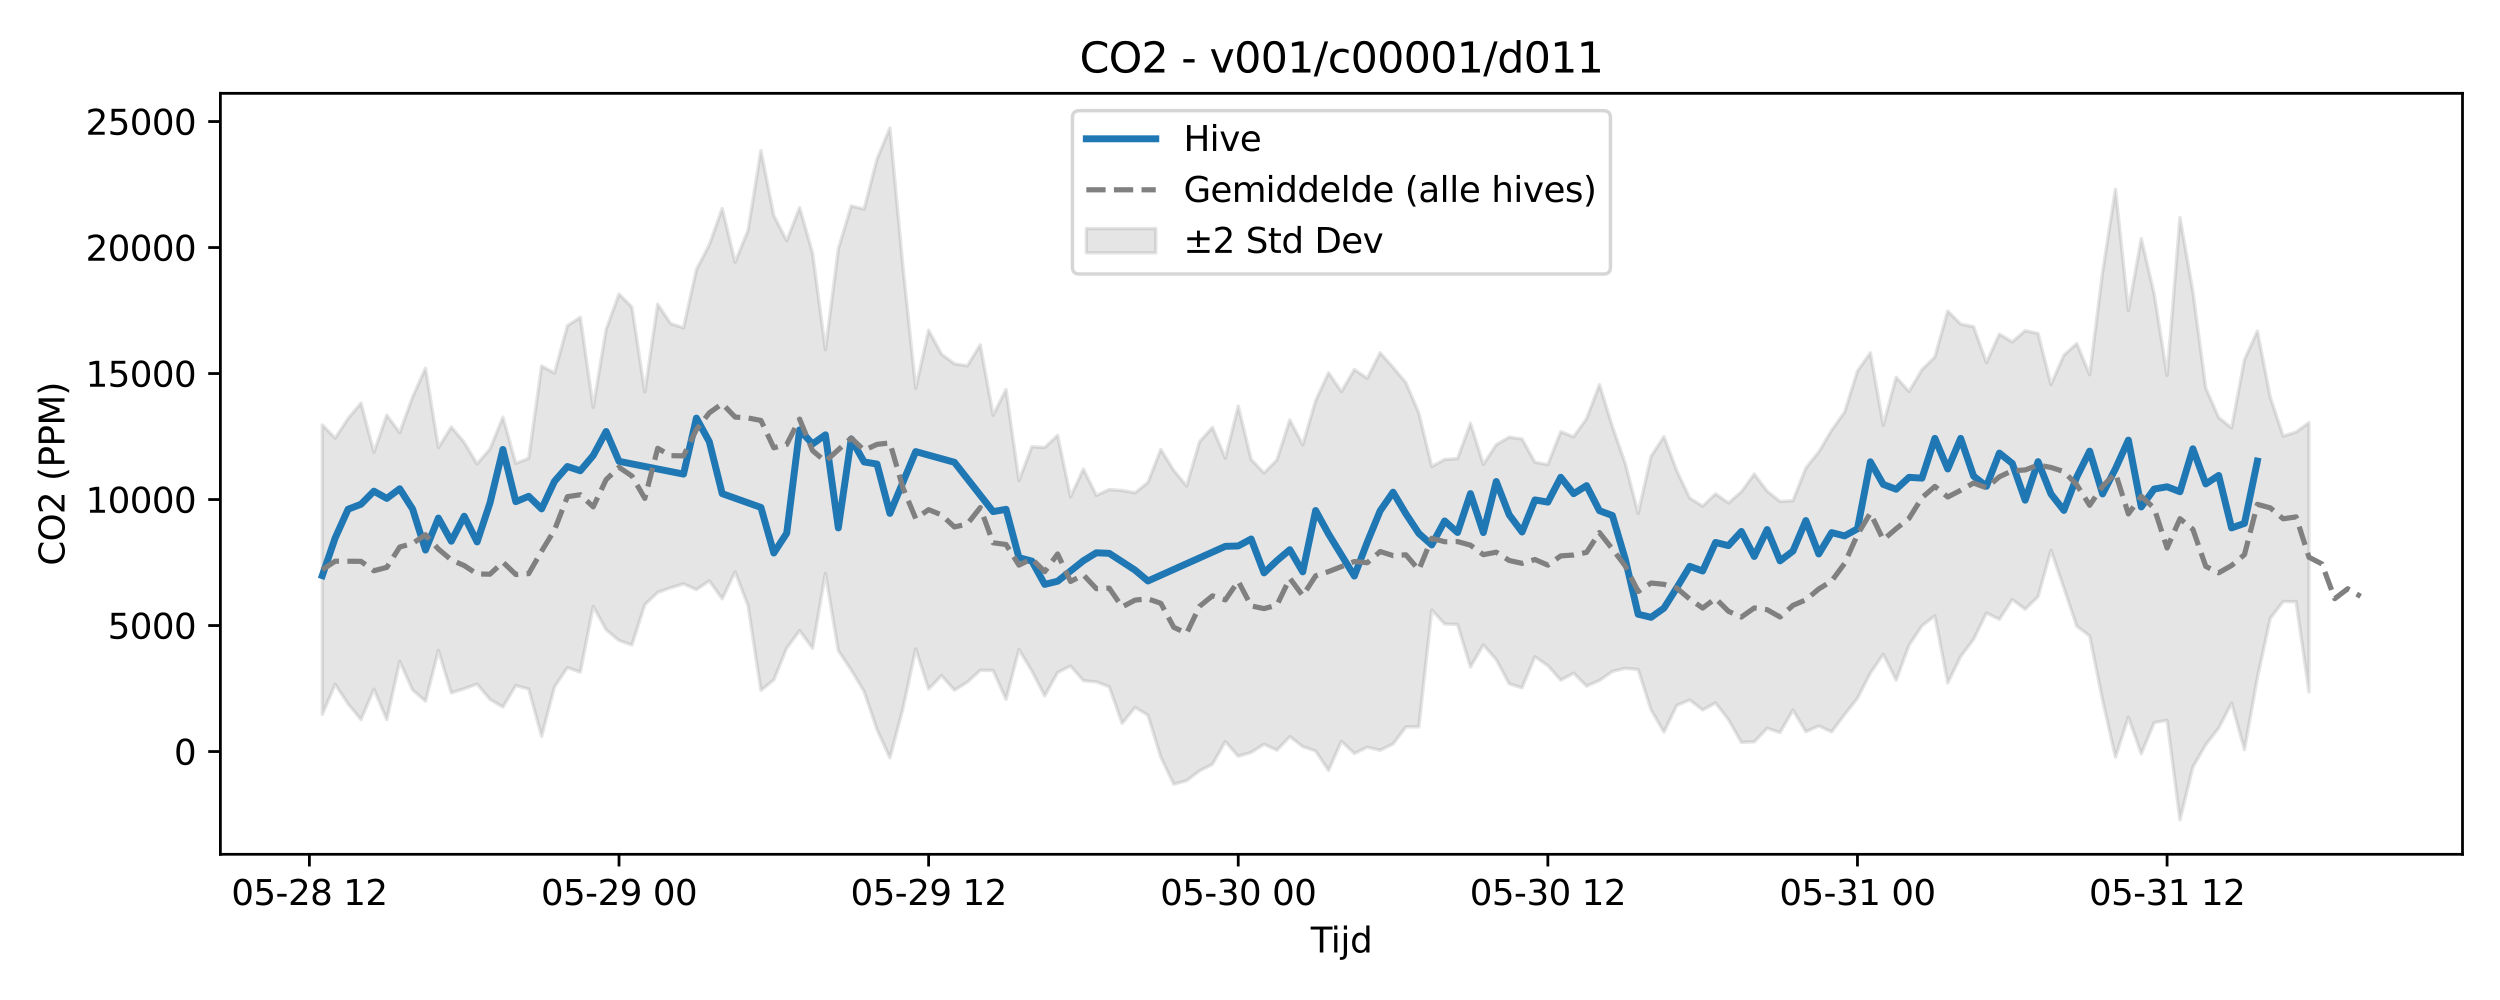 <?xml version="1.0" encoding="utf-8" standalone="no"?>
<!DOCTYPE svg PUBLIC "-//W3C//DTD SVG 1.1//EN"
  "http://www.w3.org/Graphics/SVG/1.1/DTD/svg11.dtd">
<svg xmlns:xlink="http://www.w3.org/1999/xlink" width="720pt" height="288pt" viewBox="0 0 720 288" xmlns="http://www.w3.org/2000/svg" version="1.1">
 <defs>
  <style type="text/css">*{stroke-linejoin: round; stroke-linecap: butt}</style>
 </defs>
 <g id="figure_1">
  <g id="patch_1">
   <path d="M 0 288 
L 720 288 
L 720 0 
L 0 0 
z
" style="fill: #ffffff"/>
  </g>
  <g id="axes_1">
   <g id="patch_2">
    <path d="M 63.47 246.04 
L 709.2 246.04 
L 709.2 26.88 
L 63.47 26.88 
z
" style="fill: #ffffff"/>
   </g>
   <g id="FillBetweenPolyCollection_1">
    <defs>
     <path id="mb445e63cd0" d="M 92.821 -165.629 
L 92.821 -82.237 
L 96.537 -90.924 
L 100.252 -85.251 
L 103.967 -80.756 
L 107.683 -89.509 
L 111.398 -80.751 
L 115.114 -97.52 
L 118.829 -89.284 
L 122.544 -86.049 
L 126.26 -100.66 
L 129.975 -88.466 
L 133.69 -89.632 
L 137.406 -90.99 
L 141.121 -86.577 
L 144.836 -84.383 
L 148.552 -90.548 
L 152.267 -89.564 
L 155.983 -75.95 
L 159.698 -90.168 
L 163.413 -95.728 
L 167.129 -94.416 
L 170.844 -113.359 
L 174.559 -106.636 
L 178.275 -103.533 
L 181.99 -102.256 
L 185.705 -113.844 
L 189.421 -117.391 
L 193.136 -118.718 
L 196.852 -119.848 
L 200.567 -118.187 
L 204.282 -120.691 
L 207.998 -115.537 
L 211.713 -123.287 
L 215.428 -113.608 
L 219.144 -89.174 
L 222.859 -92.185 
L 226.574 -101.336 
L 230.29 -106.379 
L 234.005 -101.303 
L 237.721 -122.898 
L 241.436 -100.626 
L 245.151 -95.045 
L 248.867 -88.849 
L 252.582 -77.862 
L 256.297 -69.738 
L 260.013 -83.769 
L 263.728 -101.11 
L 267.443 -89.539 
L 271.159 -93.422 
L 274.874 -89.243 
L 278.589 -91.521 
L 282.305 -94.946 
L 286.02 -94.919 
L 289.736 -86.577 
L 293.451 -100.914 
L 297.166 -94.774 
L 300.882 -87.603 
L 304.597 -94.303 
L 308.312 -96.189 
L 312.028 -91.961 
L 315.743 -91.606 
L 319.458 -90.229 
L 323.174 -79.669 
L 326.889 -84.264 
L 330.605 -82.013 
L 334.32 -69.94 
L 338.035 -62.147 
L 341.751 -63.18 
L 345.466 -65.991 
L 349.181 -67.884 
L 352.897 -74.423 
L 356.612 -70.209 
L 360.327 -71.299 
L 364.043 -73.666 
L 367.758 -71.939 
L 371.474 -75.849 
L 375.189 -72.978 
L 378.904 -71.719 
L 382.62 -66.117 
L 386.335 -74.509 
L 390.05 -70.983 
L 393.766 -72.814 
L 397.481 -71.915 
L 401.196 -73.749 
L 404.912 -78.647 
L 408.627 -78.667 
L 412.343 -112.316 
L 416.058 -108.289 
L 419.773 -108.134 
L 423.489 -95.883 
L 427.204 -102.279 
L 430.919 -98.028 
L 434.635 -91.052 
L 438.35 -89.93 
L 442.065 -98.853 
L 445.781 -96.294 
L 449.496 -92.12 
L 453.212 -94.12 
L 456.927 -90.412 
L 460.642 -92.013 
L 464.358 -94.619 
L 468.073 -95.512 
L 471.788 -95.17 
L 475.504 -83.578 
L 479.219 -77.168 
L 482.934 -84.88 
L 486.65 -86.394 
L 490.365 -83.531 
L 494.081 -85.546 
L 497.796 -80.766 
L 501.511 -74.215 
L 505.227 -74.339 
L 508.942 -78.259 
L 512.657 -77.035 
L 516.373 -83.526 
L 520.088 -77.276 
L 523.803 -78.925 
L 527.519 -77.234 
L 531.234 -82.184 
L 534.949 -86.903 
L 538.665 -94.116 
L 542.38 -99.571 
L 546.096 -92.133 
L 549.811 -102.191 
L 553.526 -107.764 
L 557.242 -110.626 
L 560.957 -91.32 
L 564.672 -98.926 
L 568.388 -103.855 
L 572.103 -111.446 
L 575.818 -109.622 
L 579.534 -115.322 
L 583.249 -112.532 
L 586.965 -116.172 
L 590.68 -129.521 
L 594.395 -118.69 
L 598.111 -107.665 
L 601.826 -104.853 
L 605.541 -86.364 
L 609.257 -69.947 
L 612.972 -81.445 
L 616.687 -70.92 
L 620.403 -79.882 
L 624.118 -80.523 
L 627.834 -51.922 
L 631.549 -67.087 
L 635.264 -73.547 
L 638.98 -78.305 
L 642.695 -85.487 
L 646.41 -72.103 
L 650.126 -92.842 
L 653.841 -109.917 
L 657.556 -114.765 
L 661.272 -114.71 
L 664.987 -88.724 
L 664.987 -166.296 
L 664.987 -166.296 
L 661.272 -163.561 
L 657.556 -162.402 
L 653.841 -173.571 
L 650.126 -192.651 
L 646.41 -184.449 
L 642.695 -164.787 
L 638.98 -167.764 
L 635.264 -176.216 
L 631.549 -204.02 
L 627.834 -225.335 
L 624.118 -179.846 
L 620.403 -203.378 
L 616.687 -219.252 
L 612.972 -198.537 
L 609.257 -233.5 
L 605.541 -209.588 
L 601.826 -180.083 
L 598.111 -189.07 
L 594.395 -185.693 
L 590.68 -177.223 
L 586.965 -191.956 
L 583.249 -192.764 
L 579.534 -189.533 
L 575.818 -191.757 
L 572.103 -183.577 
L 568.388 -193.919 
L 564.672 -194.669 
L 560.957 -198.41 
L 557.242 -185.195 
L 553.526 -181.536 
L 549.811 -175.26 
L 546.096 -179.351 
L 542.38 -165.53 
L 538.665 -186.376 
L 534.949 -181.131 
L 531.234 -169.264 
L 527.519 -164.107 
L 523.803 -157.834 
L 520.088 -153.215 
L 516.373 -143.794 
L 512.657 -143.569 
L 508.942 -146.543 
L 505.227 -151.473 
L 501.511 -146.365 
L 497.796 -143.132 
L 494.081 -145.759 
L 490.365 -142.23 
L 486.65 -144.545 
L 482.934 -152.349 
L 479.219 -162.259 
L 475.504 -156.591 
L 471.788 -140.132 
L 468.073 -154.504 
L 464.358 -165.197 
L 460.642 -177.221 
L 456.927 -167.421 
L 453.212 -162.201 
L 449.496 -163.678 
L 445.781 -154.182 
L 442.065 -154.869 
L 438.35 -161.574 
L 434.635 -162.115 
L 430.919 -159.915 
L 427.204 -154.234 
L 423.489 -166.105 
L 419.773 -155.929 
L 416.058 -155.676 
L 412.343 -153.632 
L 408.627 -169.03 
L 404.912 -177.783 
L 401.196 -182.22 
L 397.481 -186.397 
L 393.766 -179.043 
L 390.05 -181.575 
L 386.335 -175.22 
L 382.62 -180.637 
L 378.904 -172.599 
L 375.189 -159.899 
L 371.474 -167.055 
L 367.758 -155.556 
L 364.043 -151.77 
L 360.327 -155.695 
L 356.612 -171.048 
L 352.897 -156.054 
L 349.181 -164.911 
L 345.466 -160.766 
L 341.751 -148.037 
L 338.035 -152.534 
L 334.32 -158.551 
L 330.605 -149.066 
L 326.889 -146.076 
L 323.174 -146.75 
L 319.458 -147 
L 315.743 -145.335 
L 312.028 -152.89 
L 308.312 -144.892 
L 304.597 -162.613 
L 300.882 -159.123 
L 297.166 -159.345 
L 293.451 -149.577 
L 289.736 -175.808 
L 286.02 -168.427 
L 282.305 -188.671 
L 278.589 -182.655 
L 274.874 -183.226 
L 271.159 -185.99 
L 267.443 -192.901 
L 263.728 -176.187 
L 260.013 -211.465 
L 256.297 -251.158 
L 252.582 -242.187 
L 248.867 -227.793 
L 245.151 -228.662 
L 241.436 -216.271 
L 237.721 -187.289 
L 234.005 -215.176 
L 230.29 -228.203 
L 226.574 -218.679 
L 222.859 -225.895 
L 219.144 -244.641 
L 215.428 -221.637 
L 211.713 -212.49 
L 207.998 -227.956 
L 204.282 -217.522 
L 200.567 -210.35 
L 196.852 -193.574 
L 193.136 -194.822 
L 189.421 -200.386 
L 185.705 -175.096 
L 181.99 -199.557 
L 178.275 -203.302 
L 174.559 -193.087 
L 170.844 -170.695 
L 167.129 -196.621 
L 163.413 -194.18 
L 159.698 -180.574 
L 155.983 -182.587 
L 152.267 -156.03 
L 148.552 -154.541 
L 144.836 -167.841 
L 141.121 -158.701 
L 137.406 -154.393 
L 133.69 -160.606 
L 129.975 -165.012 
L 126.26 -159.092 
L 122.544 -181.949 
L 118.829 -173.677 
L 115.114 -163.388 
L 111.398 -168.447 
L 107.683 -157.744 
L 103.967 -171.914 
L 100.252 -167.487 
L 96.537 -161.829 
L 92.821 -165.629 
z
" style="stroke: #808080; stroke-opacity: 0.2"/>
    </defs>
    <g clip-path="url(#pc67a50eaa4)">
     <use xlink:href="#mb445e63cd0" x="0" y="288" style="fill: #808080; fill-opacity: 0.2; stroke: #808080; stroke-opacity: 0.2"/>
    </g>
   </g>
   <g id="matplotlib.axis_1">
    <g id="xtick_1">
     <g id="line2d_1">
      <defs>
       <path id="m0fb18700df" d="M 0 0 
L 0 3.5 
" style="stroke: #000000; stroke-width: 0.8"/>
      </defs>
      <g>
       <use xlink:href="#m0fb18700df" x="89.106" y="246.04" style="stroke: #000000; stroke-width: 0.8"/>
      </g>
     </g>
     <g id="text_1">
      <!-- 05-28 12 -->
      <g transform="translate(66.626 260.638) scale(0.1 -0.1)">
       <defs>
        <path id="DejaVuSans-30" d="M 2034 4250 
Q 1547 4250 1301 3770 
Q 1056 3291 1056 2328 
Q 1056 1369 1301 889 
Q 1547 409 2034 409 
Q 2525 409 2770 889 
Q 3016 1369 3016 2328 
Q 3016 3291 2770 3770 
Q 2525 4250 2034 4250 
z
M 2034 4750 
Q 2819 4750 3233 4129 
Q 3647 3509 3647 2328 
Q 3647 1150 3233 529 
Q 2819 -91 2034 -91 
Q 1250 -91 836 529 
Q 422 1150 422 2328 
Q 422 3509 836 4129 
Q 1250 4750 2034 4750 
z
" transform="scale(0.016)"/>
        <path id="DejaVuSans-35" d="M 691 4666 
L 3169 4666 
L 3169 4134 
L 1269 4134 
L 1269 2991 
Q 1406 3038 1543 3061 
Q 1681 3084 1819 3084 
Q 2600 3084 3056 2656 
Q 3513 2228 3513 1497 
Q 3513 744 3044 326 
Q 2575 -91 1722 -91 
Q 1428 -91 1123 -41 
Q 819 9 494 109 
L 494 744 
Q 775 591 1075 516 
Q 1375 441 1709 441 
Q 2250 441 2565 725 
Q 2881 1009 2881 1497 
Q 2881 1984 2565 2268 
Q 2250 2553 1709 2553 
Q 1456 2553 1204 2497 
Q 953 2441 691 2322 
L 691 4666 
z
" transform="scale(0.016)"/>
        <path id="DejaVuSans-2d" d="M 313 2009 
L 1997 2009 
L 1997 1497 
L 313 1497 
L 313 2009 
z
" transform="scale(0.016)"/>
        <path id="DejaVuSans-32" d="M 1228 531 
L 3431 531 
L 3431 0 
L 469 0 
L 469 531 
Q 828 903 1448 1529 
Q 2069 2156 2228 2338 
Q 2531 2678 2651 2914 
Q 2772 3150 2772 3378 
Q 2772 3750 2511 3984 
Q 2250 4219 1831 4219 
Q 1534 4219 1204 4116 
Q 875 4013 500 3803 
L 500 4441 
Q 881 4594 1212 4672 
Q 1544 4750 1819 4750 
Q 2544 4750 2975 4387 
Q 3406 4025 3406 3419 
Q 3406 3131 3298 2873 
Q 3191 2616 2906 2266 
Q 2828 2175 2409 1742 
Q 1991 1309 1228 531 
z
" transform="scale(0.016)"/>
        <path id="DejaVuSans-38" d="M 2034 2216 
Q 1584 2216 1326 1975 
Q 1069 1734 1069 1313 
Q 1069 891 1326 650 
Q 1584 409 2034 409 
Q 2484 409 2743 651 
Q 3003 894 3003 1313 
Q 3003 1734 2745 1975 
Q 2488 2216 2034 2216 
z
M 1403 2484 
Q 997 2584 770 2862 
Q 544 3141 544 3541 
Q 544 4100 942 4425 
Q 1341 4750 2034 4750 
Q 2731 4750 3128 4425 
Q 3525 4100 3525 3541 
Q 3525 3141 3298 2862 
Q 3072 2584 2669 2484 
Q 3125 2378 3379 2068 
Q 3634 1759 3634 1313 
Q 3634 634 3220 271 
Q 2806 -91 2034 -91 
Q 1263 -91 848 271 
Q 434 634 434 1313 
Q 434 1759 690 2068 
Q 947 2378 1403 2484 
z
M 1172 3481 
Q 1172 3119 1398 2916 
Q 1625 2713 2034 2713 
Q 2441 2713 2670 2916 
Q 2900 3119 2900 3481 
Q 2900 3844 2670 4047 
Q 2441 4250 2034 4250 
Q 1625 4250 1398 4047 
Q 1172 3844 1172 3481 
z
" transform="scale(0.016)"/>
        <path id="DejaVuSans-20" transform="scale(0.016)"/>
        <path id="DejaVuSans-31" d="M 794 531 
L 1825 531 
L 1825 4091 
L 703 3866 
L 703 4441 
L 1819 4666 
L 2450 4666 
L 2450 531 
L 3481 531 
L 3481 0 
L 794 0 
L 794 531 
z
" transform="scale(0.016)"/>
       </defs>
       <use xlink:href="#DejaVuSans-30"/>
       <use xlink:href="#DejaVuSans-35" transform="translate(63.623 0)"/>
       <use xlink:href="#DejaVuSans-2d" transform="translate(127.246 0)"/>
       <use xlink:href="#DejaVuSans-32" transform="translate(163.33 0)"/>
       <use xlink:href="#DejaVuSans-38" transform="translate(226.953 0)"/>
       <use xlink:href="#DejaVuSans-20" transform="translate(290.576 0)"/>
       <use xlink:href="#DejaVuSans-31" transform="translate(322.363 0)"/>
       <use xlink:href="#DejaVuSans-32" transform="translate(385.986 0)"/>
      </g>
     </g>
    </g>
    <g id="xtick_2">
     <g id="line2d_2">
      <g>
       <use xlink:href="#m0fb18700df" x="178.275" y="246.04" style="stroke: #000000; stroke-width: 0.8"/>
      </g>
     </g>
     <g id="text_2">
      <!-- 05-29 00 -->
      <g transform="translate(155.794 260.638) scale(0.1 -0.1)">
       <defs>
        <path id="DejaVuSans-39" d="M 703 97 
L 703 672 
Q 941 559 1184 500 
Q 1428 441 1663 441 
Q 2288 441 2617 861 
Q 2947 1281 2994 2138 
Q 2813 1869 2534 1725 
Q 2256 1581 1919 1581 
Q 1219 1581 811 2004 
Q 403 2428 403 3163 
Q 403 3881 828 4315 
Q 1253 4750 1959 4750 
Q 2769 4750 3195 4129 
Q 3622 3509 3622 2328 
Q 3622 1225 3098 567 
Q 2575 -91 1691 -91 
Q 1453 -91 1209 -44 
Q 966 3 703 97 
z
M 1959 2075 
Q 2384 2075 2632 2365 
Q 2881 2656 2881 3163 
Q 2881 3666 2632 3958 
Q 2384 4250 1959 4250 
Q 1534 4250 1286 3958 
Q 1038 3666 1038 3163 
Q 1038 2656 1286 2365 
Q 1534 2075 1959 2075 
z
" transform="scale(0.016)"/>
       </defs>
       <use xlink:href="#DejaVuSans-30"/>
       <use xlink:href="#DejaVuSans-35" transform="translate(63.623 0)"/>
       <use xlink:href="#DejaVuSans-2d" transform="translate(127.246 0)"/>
       <use xlink:href="#DejaVuSans-32" transform="translate(163.33 0)"/>
       <use xlink:href="#DejaVuSans-39" transform="translate(226.953 0)"/>
       <use xlink:href="#DejaVuSans-20" transform="translate(290.576 0)"/>
       <use xlink:href="#DejaVuSans-30" transform="translate(322.363 0)"/>
       <use xlink:href="#DejaVuSans-30" transform="translate(385.986 0)"/>
      </g>
     </g>
    </g>
    <g id="xtick_3">
     <g id="line2d_3">
      <g>
       <use xlink:href="#m0fb18700df" x="267.443" y="246.04" style="stroke: #000000; stroke-width: 0.8"/>
      </g>
     </g>
     <g id="text_3">
      <!-- 05-29 12 -->
      <g transform="translate(244.963 260.638) scale(0.1 -0.1)">
       <use xlink:href="#DejaVuSans-30"/>
       <use xlink:href="#DejaVuSans-35" transform="translate(63.623 0)"/>
       <use xlink:href="#DejaVuSans-2d" transform="translate(127.246 0)"/>
       <use xlink:href="#DejaVuSans-32" transform="translate(163.33 0)"/>
       <use xlink:href="#DejaVuSans-39" transform="translate(226.953 0)"/>
       <use xlink:href="#DejaVuSans-20" transform="translate(290.576 0)"/>
       <use xlink:href="#DejaVuSans-31" transform="translate(322.363 0)"/>
       <use xlink:href="#DejaVuSans-32" transform="translate(385.986 0)"/>
      </g>
     </g>
    </g>
    <g id="xtick_4">
     <g id="line2d_4">
      <g>
       <use xlink:href="#m0fb18700df" x="356.612" y="246.04" style="stroke: #000000; stroke-width: 0.8"/>
      </g>
     </g>
     <g id="text_4">
      <!-- 05-30 00 -->
      <g transform="translate(334.132 260.638) scale(0.1 -0.1)">
       <defs>
        <path id="DejaVuSans-33" d="M 2597 2516 
Q 3050 2419 3304 2112 
Q 3559 1806 3559 1356 
Q 3559 666 3084 287 
Q 2609 -91 1734 -91 
Q 1441 -91 1130 -33 
Q 819 25 488 141 
L 488 750 
Q 750 597 1062 519 
Q 1375 441 1716 441 
Q 2309 441 2620 675 
Q 2931 909 2931 1356 
Q 2931 1769 2642 2001 
Q 2353 2234 1838 2234 
L 1294 2234 
L 1294 2753 
L 1863 2753 
Q 2328 2753 2575 2939 
Q 2822 3125 2822 3475 
Q 2822 3834 2567 4026 
Q 2313 4219 1838 4219 
Q 1578 4219 1281 4162 
Q 984 4106 628 3988 
L 628 4550 
Q 988 4650 1302 4700 
Q 1616 4750 1894 4750 
Q 2613 4750 3031 4423 
Q 3450 4097 3450 3541 
Q 3450 3153 3228 2886 
Q 3006 2619 2597 2516 
z
" transform="scale(0.016)"/>
       </defs>
       <use xlink:href="#DejaVuSans-30"/>
       <use xlink:href="#DejaVuSans-35" transform="translate(63.623 0)"/>
       <use xlink:href="#DejaVuSans-2d" transform="translate(127.246 0)"/>
       <use xlink:href="#DejaVuSans-33" transform="translate(163.33 0)"/>
       <use xlink:href="#DejaVuSans-30" transform="translate(226.953 0)"/>
       <use xlink:href="#DejaVuSans-20" transform="translate(290.576 0)"/>
       <use xlink:href="#DejaVuSans-30" transform="translate(322.363 0)"/>
       <use xlink:href="#DejaVuSans-30" transform="translate(385.986 0)"/>
      </g>
     </g>
    </g>
    <g id="xtick_5">
     <g id="line2d_5">
      <g>
       <use xlink:href="#m0fb18700df" x="445.781" y="246.04" style="stroke: #000000; stroke-width: 0.8"/>
      </g>
     </g>
     <g id="text_5">
      <!-- 05-30 12 -->
      <g transform="translate(423.3 260.638) scale(0.1 -0.1)">
       <use xlink:href="#DejaVuSans-30"/>
       <use xlink:href="#DejaVuSans-35" transform="translate(63.623 0)"/>
       <use xlink:href="#DejaVuSans-2d" transform="translate(127.246 0)"/>
       <use xlink:href="#DejaVuSans-33" transform="translate(163.33 0)"/>
       <use xlink:href="#DejaVuSans-30" transform="translate(226.953 0)"/>
       <use xlink:href="#DejaVuSans-20" transform="translate(290.576 0)"/>
       <use xlink:href="#DejaVuSans-31" transform="translate(322.363 0)"/>
       <use xlink:href="#DejaVuSans-32" transform="translate(385.986 0)"/>
      </g>
     </g>
    </g>
    <g id="xtick_6">
     <g id="line2d_6">
      <g>
       <use xlink:href="#m0fb18700df" x="534.949" y="246.04" style="stroke: #000000; stroke-width: 0.8"/>
      </g>
     </g>
     <g id="text_6">
      <!-- 05-31 00 -->
      <g transform="translate(512.469 260.638) scale(0.1 -0.1)">
       <use xlink:href="#DejaVuSans-30"/>
       <use xlink:href="#DejaVuSans-35" transform="translate(63.623 0)"/>
       <use xlink:href="#DejaVuSans-2d" transform="translate(127.246 0)"/>
       <use xlink:href="#DejaVuSans-33" transform="translate(163.33 0)"/>
       <use xlink:href="#DejaVuSans-31" transform="translate(226.953 0)"/>
       <use xlink:href="#DejaVuSans-20" transform="translate(290.576 0)"/>
       <use xlink:href="#DejaVuSans-30" transform="translate(322.363 0)"/>
       <use xlink:href="#DejaVuSans-30" transform="translate(385.986 0)"/>
      </g>
     </g>
    </g>
    <g id="xtick_7">
     <g id="line2d_7">
      <g>
       <use xlink:href="#m0fb18700df" x="624.118" y="246.04" style="stroke: #000000; stroke-width: 0.8"/>
      </g>
     </g>
     <g id="text_7">
      <!-- 05-31 12 -->
      <g transform="translate(601.638 260.638) scale(0.1 -0.1)">
       <use xlink:href="#DejaVuSans-30"/>
       <use xlink:href="#DejaVuSans-35" transform="translate(63.623 0)"/>
       <use xlink:href="#DejaVuSans-2d" transform="translate(127.246 0)"/>
       <use xlink:href="#DejaVuSans-33" transform="translate(163.33 0)"/>
       <use xlink:href="#DejaVuSans-31" transform="translate(226.953 0)"/>
       <use xlink:href="#DejaVuSans-20" transform="translate(290.576 0)"/>
       <use xlink:href="#DejaVuSans-31" transform="translate(322.363 0)"/>
       <use xlink:href="#DejaVuSans-32" transform="translate(385.986 0)"/>
      </g>
     </g>
    </g>
    <g id="text_8">
     <!-- Tijd -->
     <g transform="translate(377.485 274.317) scale(0.1 -0.1)">
      <defs>
       <path id="DejaVuSans-54" d="M -19 4666 
L 3928 4666 
L 3928 4134 
L 2272 4134 
L 2272 0 
L 1638 0 
L 1638 4134 
L -19 4134 
L -19 4666 
z
" transform="scale(0.016)"/>
       <path id="DejaVuSans-69" d="M 603 3500 
L 1178 3500 
L 1178 0 
L 603 0 
L 603 3500 
z
M 603 4863 
L 1178 4863 
L 1178 4134 
L 603 4134 
L 603 4863 
z
" transform="scale(0.016)"/>
       <path id="DejaVuSans-6a" d="M 603 3500 
L 1178 3500 
L 1178 -63 
Q 1178 -731 923 -1031 
Q 669 -1331 103 -1331 
L -116 -1331 
L -116 -844 
L 38 -844 
Q 366 -844 484 -692 
Q 603 -541 603 -63 
L 603 3500 
z
M 603 4863 
L 1178 4863 
L 1178 4134 
L 603 4134 
L 603 4863 
z
" transform="scale(0.016)"/>
       <path id="DejaVuSans-64" d="M 2906 2969 
L 2906 4863 
L 3481 4863 
L 3481 0 
L 2906 0 
L 2906 525 
Q 2725 213 2448 61 
Q 2172 -91 1784 -91 
Q 1150 -91 751 415 
Q 353 922 353 1747 
Q 353 2572 751 3078 
Q 1150 3584 1784 3584 
Q 2172 3584 2448 3432 
Q 2725 3281 2906 2969 
z
M 947 1747 
Q 947 1113 1208 752 
Q 1469 391 1925 391 
Q 2381 391 2643 752 
Q 2906 1113 2906 1747 
Q 2906 2381 2643 2742 
Q 2381 3103 1925 3103 
Q 1469 3103 1208 2742 
Q 947 2381 947 1747 
z
" transform="scale(0.016)"/>
      </defs>
      <use xlink:href="#DejaVuSans-54"/>
      <use xlink:href="#DejaVuSans-69" transform="translate(57.959 0)"/>
      <use xlink:href="#DejaVuSans-6a" transform="translate(85.742 0)"/>
      <use xlink:href="#DejaVuSans-64" transform="translate(113.525 0)"/>
     </g>
    </g>
   </g>
   <g id="matplotlib.axis_2">
    <g id="ytick_1">
     <g id="line2d_8">
      <defs>
       <path id="ma11e5444dd" d="M 0 0 
L -3.5 0 
" style="stroke: #000000; stroke-width: 0.8"/>
      </defs>
      <g>
       <use xlink:href="#ma11e5444dd" x="63.47" y="216.441" style="stroke: #000000; stroke-width: 0.8"/>
      </g>
     </g>
     <g id="text_9">
      <!-- 0 -->
      <g transform="translate(50.108 220.24) scale(0.1 -0.1)">
       <use xlink:href="#DejaVuSans-30"/>
      </g>
     </g>
    </g>
    <g id="ytick_2">
     <g id="line2d_9">
      <g>
       <use xlink:href="#ma11e5444dd" x="63.47" y="180.154" style="stroke: #000000; stroke-width: 0.8"/>
      </g>
     </g>
     <g id="text_10">
      <!-- 5000 -->
      <g transform="translate(31.02 183.953) scale(0.1 -0.1)">
       <use xlink:href="#DejaVuSans-35"/>
       <use xlink:href="#DejaVuSans-30" transform="translate(63.623 0)"/>
       <use xlink:href="#DejaVuSans-30" transform="translate(127.246 0)"/>
       <use xlink:href="#DejaVuSans-30" transform="translate(190.869 0)"/>
      </g>
     </g>
    </g>
    <g id="ytick_3">
     <g id="line2d_10">
      <g>
       <use xlink:href="#ma11e5444dd" x="63.47" y="143.867" style="stroke: #000000; stroke-width: 0.8"/>
      </g>
     </g>
     <g id="text_11">
      <!-- 10000 -->
      <g transform="translate(24.657 147.666) scale(0.1 -0.1)">
       <use xlink:href="#DejaVuSans-31"/>
       <use xlink:href="#DejaVuSans-30" transform="translate(63.623 0)"/>
       <use xlink:href="#DejaVuSans-30" transform="translate(127.246 0)"/>
       <use xlink:href="#DejaVuSans-30" transform="translate(190.869 0)"/>
       <use xlink:href="#DejaVuSans-30" transform="translate(254.492 0)"/>
      </g>
     </g>
    </g>
    <g id="ytick_4">
     <g id="line2d_11">
      <g>
       <use xlink:href="#ma11e5444dd" x="63.47" y="107.58" style="stroke: #000000; stroke-width: 0.8"/>
      </g>
     </g>
     <g id="text_12">
      <!-- 15000 -->
      <g transform="translate(24.657 111.379) scale(0.1 -0.1)">
       <use xlink:href="#DejaVuSans-31"/>
       <use xlink:href="#DejaVuSans-35" transform="translate(63.623 0)"/>
       <use xlink:href="#DejaVuSans-30" transform="translate(127.246 0)"/>
       <use xlink:href="#DejaVuSans-30" transform="translate(190.869 0)"/>
       <use xlink:href="#DejaVuSans-30" transform="translate(254.492 0)"/>
      </g>
     </g>
    </g>
    <g id="ytick_5">
     <g id="line2d_12">
      <g>
       <use xlink:href="#ma11e5444dd" x="63.47" y="71.293" style="stroke: #000000; stroke-width: 0.8"/>
      </g>
     </g>
     <g id="text_13">
      <!-- 20000 -->
      <g transform="translate(24.657 75.092) scale(0.1 -0.1)">
       <use xlink:href="#DejaVuSans-32"/>
       <use xlink:href="#DejaVuSans-30" transform="translate(63.623 0)"/>
       <use xlink:href="#DejaVuSans-30" transform="translate(127.246 0)"/>
       <use xlink:href="#DejaVuSans-30" transform="translate(190.869 0)"/>
       <use xlink:href="#DejaVuSans-30" transform="translate(254.492 0)"/>
      </g>
     </g>
    </g>
    <g id="ytick_6">
     <g id="line2d_13">
      <g>
       <use xlink:href="#ma11e5444dd" x="63.47" y="35.006" style="stroke: #000000; stroke-width: 0.8"/>
      </g>
     </g>
     <g id="text_14">
      <!-- 25000 -->
      <g transform="translate(24.657 38.805) scale(0.1 -0.1)">
       <use xlink:href="#DejaVuSans-32"/>
       <use xlink:href="#DejaVuSans-35" transform="translate(63.623 0)"/>
       <use xlink:href="#DejaVuSans-30" transform="translate(127.246 0)"/>
       <use xlink:href="#DejaVuSans-30" transform="translate(190.869 0)"/>
       <use xlink:href="#DejaVuSans-30" transform="translate(254.492 0)"/>
      </g>
     </g>
    </g>
    <g id="text_15">
     <!-- CO2 (PPM) -->
     <g transform="translate(18.578 162.903) rotate(-90) scale(0.1 -0.1)">
      <defs>
       <path id="DejaVuSans-43" d="M 4122 4306 
L 4122 3641 
Q 3803 3938 3442 4084 
Q 3081 4231 2675 4231 
Q 1875 4231 1450 3742 
Q 1025 3253 1025 2328 
Q 1025 1406 1450 917 
Q 1875 428 2675 428 
Q 3081 428 3442 575 
Q 3803 722 4122 1019 
L 4122 359 
Q 3791 134 3420 21 
Q 3050 -91 2638 -91 
Q 1578 -91 968 557 
Q 359 1206 359 2328 
Q 359 3453 968 4101 
Q 1578 4750 2638 4750 
Q 3056 4750 3426 4639 
Q 3797 4528 4122 4306 
z
" transform="scale(0.016)"/>
       <path id="DejaVuSans-4f" d="M 2522 4238 
Q 1834 4238 1429 3725 
Q 1025 3213 1025 2328 
Q 1025 1447 1429 934 
Q 1834 422 2522 422 
Q 3209 422 3611 934 
Q 4013 1447 4013 2328 
Q 4013 3213 3611 3725 
Q 3209 4238 2522 4238 
z
M 2522 4750 
Q 3503 4750 4090 4092 
Q 4678 3434 4678 2328 
Q 4678 1225 4090 567 
Q 3503 -91 2522 -91 
Q 1538 -91 948 565 
Q 359 1222 359 2328 
Q 359 3434 948 4092 
Q 1538 4750 2522 4750 
z
" transform="scale(0.016)"/>
       <path id="DejaVuSans-28" d="M 1984 4856 
Q 1566 4138 1362 3434 
Q 1159 2731 1159 2009 
Q 1159 1288 1364 580 
Q 1569 -128 1984 -844 
L 1484 -844 
Q 1016 -109 783 600 
Q 550 1309 550 2009 
Q 550 2706 781 3412 
Q 1013 4119 1484 4856 
L 1984 4856 
z
" transform="scale(0.016)"/>
       <path id="DejaVuSans-50" d="M 1259 4147 
L 1259 2394 
L 2053 2394 
Q 2494 2394 2734 2622 
Q 2975 2850 2975 3272 
Q 2975 3691 2734 3919 
Q 2494 4147 2053 4147 
L 1259 4147 
z
M 628 4666 
L 2053 4666 
Q 2838 4666 3239 4311 
Q 3641 3956 3641 3272 
Q 3641 2581 3239 2228 
Q 2838 1875 2053 1875 
L 1259 1875 
L 1259 0 
L 628 0 
L 628 4666 
z
" transform="scale(0.016)"/>
       <path id="DejaVuSans-4d" d="M 628 4666 
L 1569 4666 
L 2759 1491 
L 3956 4666 
L 4897 4666 
L 4897 0 
L 4281 0 
L 4281 4097 
L 3078 897 
L 2444 897 
L 1241 4097 
L 1241 0 
L 628 0 
L 628 4666 
z
" transform="scale(0.016)"/>
       <path id="DejaVuSans-29" d="M 513 4856 
L 1013 4856 
Q 1481 4119 1714 3412 
Q 1947 2706 1947 2009 
Q 1947 1309 1714 600 
Q 1481 -109 1013 -844 
L 513 -844 
Q 928 -128 1133 580 
Q 1338 1288 1338 2009 
Q 1338 2731 1133 3434 
Q 928 4138 513 4856 
z
" transform="scale(0.016)"/>
      </defs>
      <use xlink:href="#DejaVuSans-43"/>
      <use xlink:href="#DejaVuSans-4f" transform="translate(69.824 0)"/>
      <use xlink:href="#DejaVuSans-32" transform="translate(148.535 0)"/>
      <use xlink:href="#DejaVuSans-20" transform="translate(212.158 0)"/>
      <use xlink:href="#DejaVuSans-28" transform="translate(243.945 0)"/>
      <use xlink:href="#DejaVuSans-50" transform="translate(282.959 0)"/>
      <use xlink:href="#DejaVuSans-50" transform="translate(343.262 0)"/>
      <use xlink:href="#DejaVuSans-4d" transform="translate(403.564 0)"/>
      <use xlink:href="#DejaVuSans-29" transform="translate(489.844 0)"/>
     </g>
    </g>
   </g>
   <g id="line2d_14">
    <path d="M 92.821 165.77 
L 96.537 154.913 
L 100.252 146.658 
L 103.967 145.229 
L 107.683 141.458 
L 111.398 143.541 
L 115.114 140.768 
L 118.829 146.598 
L 122.544 158.411 
L 126.26 149.199 
L 129.975 155.871 
L 133.69 148.679 
L 137.406 156.07 
L 141.121 144.832 
L 144.836 129.447 
L 148.552 144.479 
L 152.267 142.938 
L 155.983 146.56 
L 159.698 138.603 
L 163.413 134.355 
L 167.129 135.574 
L 170.844 131.176 
L 174.559 124.275 
L 178.275 132.865 
L 196.852 136.544 
L 200.567 120.418 
L 204.282 127.219 
L 207.998 142.169 
L 219.144 146.139 
L 222.859 159.267 
L 226.574 153.556 
L 230.29 123.8 
L 234.005 127.865 
L 237.721 125.233 
L 241.436 152.039 
L 245.151 126.449 
L 248.867 133.035 
L 252.582 133.652 
L 256.297 147.851 
L 263.728 130.056 
L 274.874 133.133 
L 286.02 147.343 
L 289.736 146.683 
L 293.451 160.599 
L 297.166 161.59 
L 300.882 168.303 
L 304.597 167.396 
L 312.028 161.481 
L 315.743 159.202 
L 319.458 159.362 
L 326.889 164.19 
L 330.605 167.323 
L 352.897 157.347 
L 356.612 157.238 
L 360.327 155.23 
L 364.043 164.991 
L 367.758 161.464 
L 371.474 158.312 
L 375.189 164.691 
L 378.904 147.029 
L 382.62 153.788 
L 390.05 165.903 
L 393.766 156.156 
L 397.481 147.121 
L 401.196 141.753 
L 404.912 147.992 
L 408.627 153.624 
L 412.343 156.933 
L 416.058 150.041 
L 419.773 153.355 
L 423.489 142.166 
L 427.204 153.382 
L 430.919 138.678 
L 434.635 148.236 
L 438.35 153.22 
L 442.065 143.978 
L 445.781 144.61 
L 449.496 137.466 
L 453.212 142.181 
L 456.927 139.863 
L 460.642 147.08 
L 464.358 148.461 
L 468.073 161.026 
L 471.788 176.903 
L 475.504 177.791 
L 479.219 175.139 
L 482.934 169.241 
L 486.65 163.107 
L 490.365 164.449 
L 494.081 156.224 
L 497.796 157.141 
L 501.511 153.06 
L 505.227 160.257 
L 508.942 152.518 
L 512.657 161.529 
L 516.373 158.704 
L 520.088 149.927 
L 523.803 159.536 
L 527.519 153.389 
L 531.234 154.342 
L 534.949 152.303 
L 538.665 133.005 
L 542.38 139.51 
L 546.096 140.901 
L 549.811 137.469 
L 553.526 137.706 
L 557.242 126.251 
L 560.957 135.057 
L 564.672 126.251 
L 568.388 137.113 
L 572.103 140.04 
L 575.818 130.492 
L 579.534 133.462 
L 583.249 144.049 
L 586.965 132.957 
L 590.68 142.268 
L 594.395 146.995 
L 598.111 137.36 
L 601.826 129.938 
L 605.541 142.254 
L 609.257 134.982 
L 612.972 126.759 
L 616.687 145.996 
L 620.403 140.838 
L 624.118 140.195 
L 627.834 141.62 
L 631.549 129.253 
L 635.264 139.372 
L 638.98 136.931 
L 642.695 152.037 
L 646.41 150.729 
L 650.126 132.8 
L 650.126 132.8 
" clip-path="url(#pc67a50eaa4)" style="fill: none; stroke: #1f77b4; stroke-width: 2; stroke-linecap: square"/>
   </g>
   <g id="line2d_15">
    <path d="M 92.821 164.067 
L 96.537 161.624 
L 103.967 161.665 
L 107.683 164.373 
L 111.398 163.401 
L 115.114 157.546 
L 118.829 156.519 
L 122.544 154.001 
L 126.26 158.124 
L 129.975 161.261 
L 133.69 162.881 
L 137.406 165.308 
L 141.121 165.361 
L 144.836 161.888 
L 148.552 165.455 
L 152.267 165.203 
L 155.983 158.732 
L 159.698 152.629 
L 163.413 143.046 
L 167.129 142.481 
L 170.844 145.973 
L 174.559 138.138 
L 178.275 134.582 
L 181.99 137.094 
L 185.705 143.53 
L 189.421 129.111 
L 193.136 131.23 
L 196.852 131.289 
L 200.567 123.732 
L 204.282 118.894 
L 207.998 116.254 
L 211.713 120.112 
L 215.428 120.378 
L 219.144 121.092 
L 222.859 128.96 
L 226.574 127.993 
L 230.29 120.709 
L 234.005 129.761 
L 237.721 132.907 
L 245.151 126.146 
L 248.867 129.679 
L 252.582 127.975 
L 256.297 127.552 
L 260.013 140.383 
L 263.728 149.351 
L 267.443 146.78 
L 271.159 148.294 
L 274.874 151.765 
L 278.589 150.912 
L 282.305 146.192 
L 286.02 156.327 
L 289.736 156.807 
L 293.451 162.755 
L 297.166 160.94 
L 300.882 164.637 
L 304.597 159.542 
L 308.312 167.459 
L 312.028 165.574 
L 315.743 169.53 
L 319.458 169.386 
L 323.174 174.791 
L 326.889 172.83 
L 330.605 172.461 
L 334.32 173.754 
L 338.035 180.659 
L 341.751 182.392 
L 345.466 174.621 
L 349.181 171.602 
L 352.897 172.762 
L 356.612 167.371 
L 360.327 174.503 
L 364.043 175.282 
L 367.758 174.252 
L 371.474 166.548 
L 375.189 171.562 
L 378.904 165.841 
L 382.62 164.623 
L 390.05 161.721 
L 393.766 162.071 
L 397.481 158.844 
L 401.196 160.015 
L 404.912 159.785 
L 408.627 164.152 
L 412.343 155.026 
L 416.058 156.017 
L 419.773 155.969 
L 423.489 157.006 
L 427.204 159.743 
L 430.919 159.028 
L 434.635 161.417 
L 438.35 162.248 
L 442.065 161.139 
L 445.781 162.762 
L 449.496 160.101 
L 453.212 159.839 
L 456.927 159.084 
L 460.642 153.383 
L 464.358 158.092 
L 468.073 162.992 
L 471.788 170.349 
L 475.504 167.915 
L 479.219 168.286 
L 482.934 169.385 
L 486.65 172.53 
L 490.365 175.12 
L 494.081 172.347 
L 497.796 176.051 
L 501.511 177.71 
L 505.227 175.094 
L 508.942 175.599 
L 512.657 177.698 
L 516.373 174.34 
L 520.088 172.754 
L 523.803 169.621 
L 527.519 167.33 
L 531.234 162.276 
L 534.949 153.983 
L 538.665 147.754 
L 542.38 155.449 
L 546.096 152.258 
L 549.811 149.275 
L 553.526 143.35 
L 557.242 140.089 
L 560.957 143.135 
L 564.672 141.202 
L 568.388 139.113 
L 572.103 140.488 
L 575.818 137.311 
L 579.534 135.573 
L 583.249 135.352 
L 586.965 133.936 
L 590.68 134.628 
L 594.395 135.809 
L 598.111 139.633 
L 601.826 145.532 
L 605.541 140.024 
L 609.257 136.276 
L 612.972 148.009 
L 616.687 142.914 
L 620.403 146.37 
L 624.118 157.816 
L 627.834 149.372 
L 631.549 152.446 
L 635.264 163.118 
L 638.98 164.966 
L 642.695 162.863 
L 646.41 159.724 
L 650.126 145.253 
L 653.841 146.256 
L 657.556 149.417 
L 661.272 148.864 
L 664.987 160.49 
L 668.703 162.403 
L 672.418 172.411 
L 676.133 169.566 
L 679.849 171.743 
L 679.849 171.743 
" clip-path="url(#pc67a50eaa4)" style="fill: none; stroke-dasharray: 5.55,2.4; stroke-dashoffset: 0; stroke: #808080; stroke-width: 1.5"/>
   </g>
   <g id="patch_3">
    <path d="M 63.47 246.04 
L 63.47 26.88 
" style="fill: none; stroke: #000000; stroke-width: 0.8; stroke-linejoin: miter; stroke-linecap: square"/>
   </g>
   <g id="patch_4">
    <path d="M 709.2 246.04 
L 709.2 26.88 
" style="fill: none; stroke: #000000; stroke-width: 0.8; stroke-linejoin: miter; stroke-linecap: square"/>
   </g>
   <g id="patch_5">
    <path d="M 63.47 246.04 
L 709.2 246.04 
" style="fill: none; stroke: #000000; stroke-width: 0.8; stroke-linejoin: miter; stroke-linecap: square"/>
   </g>
   <g id="patch_6">
    <path d="M 63.47 26.88 
L 709.2 26.88 
" style="fill: none; stroke: #000000; stroke-width: 0.8; stroke-linejoin: miter; stroke-linecap: square"/>
   </g>
   <g id="text_16">
    <!-- CO2 - v001/c00001/d011 -->
    <g transform="translate(310.932 20.88) scale(0.12 -0.12)">
     <defs>
      <path id="DejaVuSans-76" d="M 191 3500 
L 800 3500 
L 1894 563 
L 2988 3500 
L 3597 3500 
L 2284 0 
L 1503 0 
L 191 3500 
z
" transform="scale(0.016)"/>
      <path id="DejaVuSans-2f" d="M 1625 4666 
L 2156 4666 
L 531 -594 
L 0 -594 
L 1625 4666 
z
" transform="scale(0.016)"/>
      <path id="DejaVuSans-63" d="M 3122 3366 
L 3122 2828 
Q 2878 2963 2633 3030 
Q 2388 3097 2138 3097 
Q 1578 3097 1268 2742 
Q 959 2388 959 1747 
Q 959 1106 1268 751 
Q 1578 397 2138 397 
Q 2388 397 2633 464 
Q 2878 531 3122 666 
L 3122 134 
Q 2881 22 2623 -34 
Q 2366 -91 2075 -91 
Q 1284 -91 818 406 
Q 353 903 353 1747 
Q 353 2603 823 3093 
Q 1294 3584 2113 3584 
Q 2378 3584 2631 3529 
Q 2884 3475 3122 3366 
z
" transform="scale(0.016)"/>
     </defs>
     <use xlink:href="#DejaVuSans-43"/>
     <use xlink:href="#DejaVuSans-4f" transform="translate(69.824 0)"/>
     <use xlink:href="#DejaVuSans-32" transform="translate(148.535 0)"/>
     <use xlink:href="#DejaVuSans-20" transform="translate(212.158 0)"/>
     <use xlink:href="#DejaVuSans-2d" transform="translate(243.945 0)"/>
     <use xlink:href="#DejaVuSans-20" transform="translate(280.029 0)"/>
     <use xlink:href="#DejaVuSans-76" transform="translate(311.816 0)"/>
     <use xlink:href="#DejaVuSans-30" transform="translate(370.996 0)"/>
     <use xlink:href="#DejaVuSans-30" transform="translate(434.619 0)"/>
     <use xlink:href="#DejaVuSans-31" transform="translate(498.242 0)"/>
     <use xlink:href="#DejaVuSans-2f" transform="translate(561.865 0)"/>
     <use xlink:href="#DejaVuSans-63" transform="translate(595.557 0)"/>
     <use xlink:href="#DejaVuSans-30" transform="translate(650.537 0)"/>
     <use xlink:href="#DejaVuSans-30" transform="translate(714.16 0)"/>
     <use xlink:href="#DejaVuSans-30" transform="translate(777.783 0)"/>
     <use xlink:href="#DejaVuSans-30" transform="translate(841.406 0)"/>
     <use xlink:href="#DejaVuSans-31" transform="translate(905.029 0)"/>
     <use xlink:href="#DejaVuSans-2f" transform="translate(968.652 0)"/>
     <use xlink:href="#DejaVuSans-64" transform="translate(1002.344 0)"/>
     <use xlink:href="#DejaVuSans-30" transform="translate(1065.82 0)"/>
     <use xlink:href="#DejaVuSans-31" transform="translate(1129.443 0)"/>
     <use xlink:href="#DejaVuSans-31" transform="translate(1193.066 0)"/>
    </g>
   </g>
   <g id="legend_1">
    <g id="patch_7">
     <path d="M 310.863 78.914 
L 461.807 78.914 
Q 463.807 78.914 463.807 76.914 
L 463.807 33.88 
Q 463.807 31.88 461.807 31.88 
L 310.863 31.88 
Q 308.863 31.88 308.863 33.88 
L 308.863 76.914 
Q 308.863 78.914 310.863 78.914 
z
" style="fill: #ffffff; opacity: 0.8; stroke: #cccccc; stroke-linejoin: miter"/>
    </g>
    <g id="line2d_16">
     <path d="M 312.863 39.978 
L 322.863 39.978 
L 332.863 39.978 
" style="fill: none; stroke: #1f77b4; stroke-width: 2; stroke-linecap: square"/>
    </g>
    <g id="text_17">
     <!-- Hive -->
     <g transform="translate(340.863 43.478) scale(0.1 -0.1)">
      <defs>
       <path id="DejaVuSans-48" d="M 628 4666 
L 1259 4666 
L 1259 2753 
L 3553 2753 
L 3553 4666 
L 4184 4666 
L 4184 0 
L 3553 0 
L 3553 2222 
L 1259 2222 
L 1259 0 
L 628 0 
L 628 4666 
z
" transform="scale(0.016)"/>
       <path id="DejaVuSans-65" d="M 3597 1894 
L 3597 1613 
L 953 1613 
Q 991 1019 1311 708 
Q 1631 397 2203 397 
Q 2534 397 2845 478 
Q 3156 559 3463 722 
L 3463 178 
Q 3153 47 2828 -22 
Q 2503 -91 2169 -91 
Q 1331 -91 842 396 
Q 353 884 353 1716 
Q 353 2575 817 3079 
Q 1281 3584 2069 3584 
Q 2775 3584 3186 3129 
Q 3597 2675 3597 1894 
z
M 3022 2063 
Q 3016 2534 2758 2815 
Q 2500 3097 2075 3097 
Q 1594 3097 1305 2825 
Q 1016 2553 972 2059 
L 3022 2063 
z
" transform="scale(0.016)"/>
      </defs>
      <use xlink:href="#DejaVuSans-48"/>
      <use xlink:href="#DejaVuSans-69" transform="translate(75.195 0)"/>
      <use xlink:href="#DejaVuSans-76" transform="translate(102.979 0)"/>
      <use xlink:href="#DejaVuSans-65" transform="translate(162.158 0)"/>
     </g>
    </g>
    <g id="line2d_17">
     <path d="M 312.863 54.657 
L 322.863 54.657 
L 332.863 54.657 
" style="fill: none; stroke-dasharray: 5.55,2.4; stroke-dashoffset: 0; stroke: #808080; stroke-width: 1.5"/>
    </g>
    <g id="text_18">
     <!-- Gemiddelde (alle hives) -->
     <g transform="translate(340.863 58.157) scale(0.1 -0.1)">
      <defs>
       <path id="DejaVuSans-47" d="M 3809 666 
L 3809 1919 
L 2778 1919 
L 2778 2438 
L 4434 2438 
L 4434 434 
Q 4069 175 3628 42 
Q 3188 -91 2688 -91 
Q 1594 -91 976 548 
Q 359 1188 359 2328 
Q 359 3472 976 4111 
Q 1594 4750 2688 4750 
Q 3144 4750 3555 4637 
Q 3966 4525 4313 4306 
L 4313 3634 
Q 3963 3931 3569 4081 
Q 3175 4231 2741 4231 
Q 1884 4231 1454 3753 
Q 1025 3275 1025 2328 
Q 1025 1384 1454 906 
Q 1884 428 2741 428 
Q 3075 428 3337 486 
Q 3600 544 3809 666 
z
" transform="scale(0.016)"/>
       <path id="DejaVuSans-6d" d="M 3328 2828 
Q 3544 3216 3844 3400 
Q 4144 3584 4550 3584 
Q 5097 3584 5394 3201 
Q 5691 2819 5691 2113 
L 5691 0 
L 5113 0 
L 5113 2094 
Q 5113 2597 4934 2840 
Q 4756 3084 4391 3084 
Q 3944 3084 3684 2787 
Q 3425 2491 3425 1978 
L 3425 0 
L 2847 0 
L 2847 2094 
Q 2847 2600 2669 2842 
Q 2491 3084 2119 3084 
Q 1678 3084 1418 2786 
Q 1159 2488 1159 1978 
L 1159 0 
L 581 0 
L 581 3500 
L 1159 3500 
L 1159 2956 
Q 1356 3278 1631 3431 
Q 1906 3584 2284 3584 
Q 2666 3584 2933 3390 
Q 3200 3197 3328 2828 
z
" transform="scale(0.016)"/>
       <path id="DejaVuSans-6c" d="M 603 4863 
L 1178 4863 
L 1178 0 
L 603 0 
L 603 4863 
z
" transform="scale(0.016)"/>
       <path id="DejaVuSans-61" d="M 2194 1759 
Q 1497 1759 1228 1600 
Q 959 1441 959 1056 
Q 959 750 1161 570 
Q 1363 391 1709 391 
Q 2188 391 2477 730 
Q 2766 1069 2766 1631 
L 2766 1759 
L 2194 1759 
z
M 3341 1997 
L 3341 0 
L 2766 0 
L 2766 531 
Q 2569 213 2275 61 
Q 1981 -91 1556 -91 
Q 1019 -91 701 211 
Q 384 513 384 1019 
Q 384 1609 779 1909 
Q 1175 2209 1959 2209 
L 2766 2209 
L 2766 2266 
Q 2766 2663 2505 2880 
Q 2244 3097 1772 3097 
Q 1472 3097 1187 3025 
Q 903 2953 641 2809 
L 641 3341 
Q 956 3463 1253 3523 
Q 1550 3584 1831 3584 
Q 2591 3584 2966 3190 
Q 3341 2797 3341 1997 
z
" transform="scale(0.016)"/>
       <path id="DejaVuSans-68" d="M 3513 2113 
L 3513 0 
L 2938 0 
L 2938 2094 
Q 2938 2591 2744 2837 
Q 2550 3084 2163 3084 
Q 1697 3084 1428 2787 
Q 1159 2491 1159 1978 
L 1159 0 
L 581 0 
L 581 4863 
L 1159 4863 
L 1159 2956 
Q 1366 3272 1645 3428 
Q 1925 3584 2291 3584 
Q 2894 3584 3203 3211 
Q 3513 2838 3513 2113 
z
" transform="scale(0.016)"/>
       <path id="DejaVuSans-73" d="M 2834 3397 
L 2834 2853 
Q 2591 2978 2328 3040 
Q 2066 3103 1784 3103 
Q 1356 3103 1142 2972 
Q 928 2841 928 2578 
Q 928 2378 1081 2264 
Q 1234 2150 1697 2047 
L 1894 2003 
Q 2506 1872 2764 1633 
Q 3022 1394 3022 966 
Q 3022 478 2636 193 
Q 2250 -91 1575 -91 
Q 1294 -91 989 -36 
Q 684 19 347 128 
L 347 722 
Q 666 556 975 473 
Q 1284 391 1588 391 
Q 1994 391 2212 530 
Q 2431 669 2431 922 
Q 2431 1156 2273 1281 
Q 2116 1406 1581 1522 
L 1381 1569 
Q 847 1681 609 1914 
Q 372 2147 372 2553 
Q 372 3047 722 3315 
Q 1072 3584 1716 3584 
Q 2034 3584 2315 3537 
Q 2597 3491 2834 3397 
z
" transform="scale(0.016)"/>
      </defs>
      <use xlink:href="#DejaVuSans-47"/>
      <use xlink:href="#DejaVuSans-65" transform="translate(77.49 0)"/>
      <use xlink:href="#DejaVuSans-6d" transform="translate(139.014 0)"/>
      <use xlink:href="#DejaVuSans-69" transform="translate(236.426 0)"/>
      <use xlink:href="#DejaVuSans-64" transform="translate(264.209 0)"/>
      <use xlink:href="#DejaVuSans-64" transform="translate(327.686 0)"/>
      <use xlink:href="#DejaVuSans-65" transform="translate(391.162 0)"/>
      <use xlink:href="#DejaVuSans-6c" transform="translate(452.686 0)"/>
      <use xlink:href="#DejaVuSans-64" transform="translate(480.469 0)"/>
      <use xlink:href="#DejaVuSans-65" transform="translate(543.945 0)"/>
      <use xlink:href="#DejaVuSans-20" transform="translate(605.469 0)"/>
      <use xlink:href="#DejaVuSans-28" transform="translate(637.256 0)"/>
      <use xlink:href="#DejaVuSans-61" transform="translate(676.27 0)"/>
      <use xlink:href="#DejaVuSans-6c" transform="translate(737.549 0)"/>
      <use xlink:href="#DejaVuSans-6c" transform="translate(765.332 0)"/>
      <use xlink:href="#DejaVuSans-65" transform="translate(793.115 0)"/>
      <use xlink:href="#DejaVuSans-20" transform="translate(854.639 0)"/>
      <use xlink:href="#DejaVuSans-68" transform="translate(886.426 0)"/>
      <use xlink:href="#DejaVuSans-69" transform="translate(949.805 0)"/>
      <use xlink:href="#DejaVuSans-76" transform="translate(977.588 0)"/>
      <use xlink:href="#DejaVuSans-65" transform="translate(1036.768 0)"/>
      <use xlink:href="#DejaVuSans-73" transform="translate(1098.291 0)"/>
      <use xlink:href="#DejaVuSans-29" transform="translate(1150.391 0)"/>
     </g>
    </g>
    <g id="patch_8">
     <path d="M 312.863 72.835 
L 332.863 72.835 
L 332.863 65.835 
L 312.863 65.835 
z
" style="fill: #808080; fill-opacity: 0.2; stroke: #808080; stroke-opacity: 0.2; stroke-linejoin: miter"/>
    </g>
    <g id="text_19">
     <!-- ±2 Std Dev -->
     <g transform="translate(340.863 72.835) scale(0.1 -0.1)">
      <defs>
       <path id="DejaVuSans-b1" d="M 2944 4013 
L 2944 2803 
L 4684 2803 
L 4684 2272 
L 2944 2272 
L 2944 1063 
L 2419 1063 
L 2419 2272 
L 678 2272 
L 678 2803 
L 2419 2803 
L 2419 4013 
L 2944 4013 
z
M 678 531 
L 4684 531 
L 4684 0 
L 678 0 
L 678 531 
z
" transform="scale(0.016)"/>
       <path id="DejaVuSans-53" d="M 3425 4513 
L 3425 3897 
Q 3066 4069 2747 4153 
Q 2428 4238 2131 4238 
Q 1616 4238 1336 4038 
Q 1056 3838 1056 3469 
Q 1056 3159 1242 3001 
Q 1428 2844 1947 2747 
L 2328 2669 
Q 3034 2534 3370 2195 
Q 3706 1856 3706 1288 
Q 3706 609 3251 259 
Q 2797 -91 1919 -91 
Q 1588 -91 1214 -16 
Q 841 59 441 206 
L 441 856 
Q 825 641 1194 531 
Q 1563 422 1919 422 
Q 2459 422 2753 634 
Q 3047 847 3047 1241 
Q 3047 1584 2836 1778 
Q 2625 1972 2144 2069 
L 1759 2144 
Q 1053 2284 737 2584 
Q 422 2884 422 3419 
Q 422 4038 858 4394 
Q 1294 4750 2059 4750 
Q 2388 4750 2728 4690 
Q 3069 4631 3425 4513 
z
" transform="scale(0.016)"/>
       <path id="DejaVuSans-74" d="M 1172 4494 
L 1172 3500 
L 2356 3500 
L 2356 3053 
L 1172 3053 
L 1172 1153 
Q 1172 725 1289 603 
Q 1406 481 1766 481 
L 2356 481 
L 2356 0 
L 1766 0 
Q 1100 0 847 248 
Q 594 497 594 1153 
L 594 3053 
L 172 3053 
L 172 3500 
L 594 3500 
L 594 4494 
L 1172 4494 
z
" transform="scale(0.016)"/>
       <path id="DejaVuSans-44" d="M 1259 4147 
L 1259 519 
L 2022 519 
Q 2988 519 3436 956 
Q 3884 1394 3884 2338 
Q 3884 3275 3436 3711 
Q 2988 4147 2022 4147 
L 1259 4147 
z
M 628 4666 
L 1925 4666 
Q 3281 4666 3915 4102 
Q 4550 3538 4550 2338 
Q 4550 1131 3912 565 
Q 3275 0 1925 0 
L 628 0 
L 628 4666 
z
" transform="scale(0.016)"/>
      </defs>
      <use xlink:href="#DejaVuSans-b1"/>
      <use xlink:href="#DejaVuSans-32" transform="translate(83.789 0)"/>
      <use xlink:href="#DejaVuSans-20" transform="translate(147.412 0)"/>
      <use xlink:href="#DejaVuSans-53" transform="translate(179.199 0)"/>
      <use xlink:href="#DejaVuSans-74" transform="translate(242.676 0)"/>
      <use xlink:href="#DejaVuSans-64" transform="translate(281.885 0)"/>
      <use xlink:href="#DejaVuSans-20" transform="translate(345.361 0)"/>
      <use xlink:href="#DejaVuSans-44" transform="translate(377.148 0)"/>
      <use xlink:href="#DejaVuSans-65" transform="translate(454.15 0)"/>
      <use xlink:href="#DejaVuSans-76" transform="translate(515.674 0)"/>
     </g>
    </g>
   </g>
  </g>
 </g>
 <defs>
  <clipPath id="pc67a50eaa4">
   <rect x="63.47" y="26.88" width="645.73" height="219.16"/>
  </clipPath>
 </defs>
</svg>
